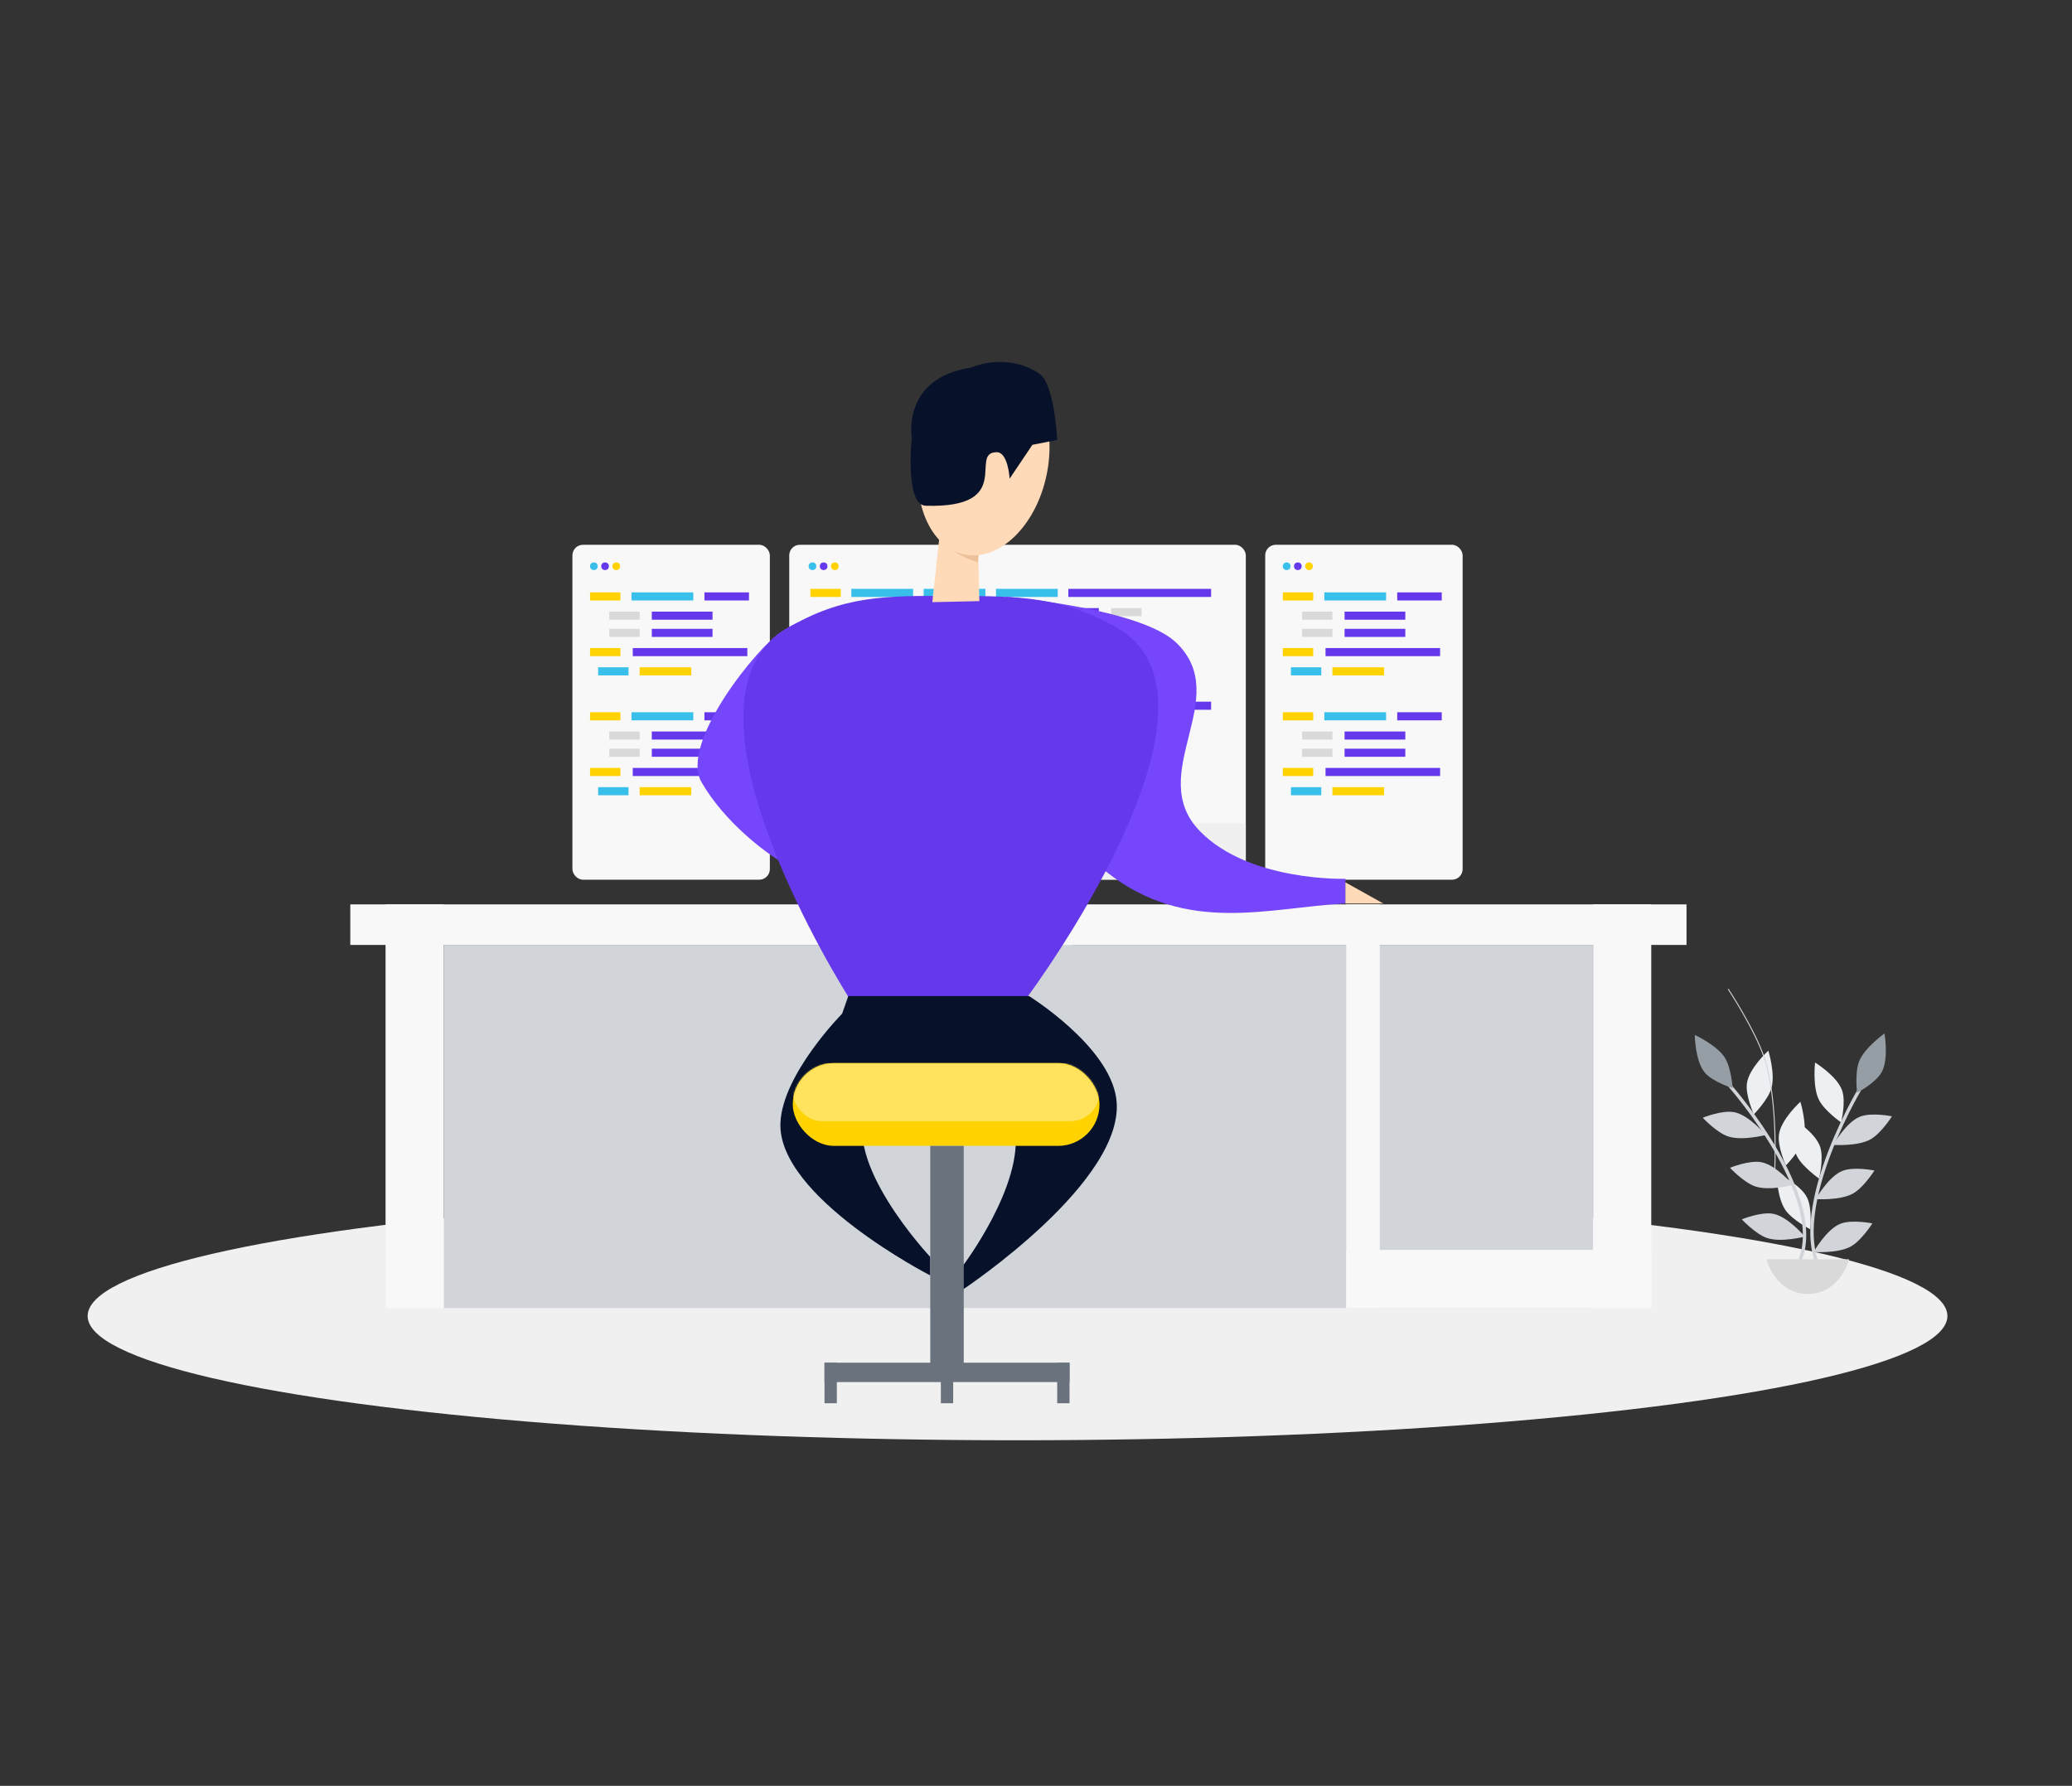 <svg width="1253" height="1080" viewBox="0 0 1253 1080" fill="none" xmlns="http://www.w3.org/2000/svg">
<rect x="0" y="0" width="1253" height="1080" fill="#333333" stroke="none"/>
<rect x="346.156" y="329.46" width="119.395" height="202.544" rx="6.396" fill="#F8F8F8"/>
<rect width="96.111" height="4.897" transform="translate(356.816 358.243)" fill="#F8F8F8"/>
<rect x="356.816" y="358.243" width="18.365" height="4.897" fill="#FFD200"/>
<rect x="381.915" y="358.243" width="37.343" height="4.897" fill="#38C0EB"/>
<rect x="425.992" y="358.243" width="26.936" height="4.897" fill="#6638EB"/>
<rect width="62.441" height="4.897" transform="translate(368.448 369.874)" fill="#F8F8F8"/>
<rect x="368.448" y="369.874" width="18.365" height="4.897" fill="#D9D9D9"/>
<rect x="394.159" y="369.874" width="36.73" height="4.897" fill="#6638EB"/>
<rect width="62.441" height="4.897" transform="translate(368.448 380.281)" fill="#F8F8F8"/>
<rect x="368.448" y="380.281" width="18.365" height="4.897" fill="#D9D9D9"/>
<rect x="394.159" y="380.281" width="36.73" height="4.897" fill="#6638EB"/>
<rect width="66.115" height="4.897" transform="translate(356.816 391.912)" fill="#F8F8F8"/>
<rect x="356.816" y="391.912" width="18.365" height="4.897" fill="#FFD200"/>
<rect x="382.644" y="391.912" width="69.291" height="4.897" fill="#6638EB"/>
<rect width="56.32" height="4.897" transform="translate(361.715 403.543)" fill="#F8F8F8"/>
<rect x="361.715" y="403.543" width="18.365" height="4.897" fill="#38C0EB"/>
<rect x="386.813" y="403.543" width="31.221" height="4.897" fill="#FFD200"/>
<rect x="384.977" y="415.174" width="20.814" height="4.897" fill="#F8F8F8"/>
<rect width="96.111" height="4.897" transform="translate(356.816 430.732)" fill="#F8F8F8"/>
<rect x="356.816" y="430.732" width="18.365" height="4.897" fill="#FFD200"/>
<rect x="381.915" y="430.732" width="37.343" height="4.897" fill="#38C0EB"/>
<rect x="425.992" y="430.732" width="26.936" height="4.897" fill="#6638EB"/>
<rect width="62.441" height="4.897" transform="translate(368.448 442.363)" fill="#F8F8F8"/>
<rect x="368.448" y="442.363" width="18.365" height="4.897" fill="#D9D9D9"/>
<rect x="394.159" y="442.363" width="36.73" height="4.897" fill="#6638EB"/>
<rect width="62.441" height="4.897" transform="translate(368.448 452.77)" fill="#F8F8F8"/>
<rect x="368.448" y="452.77" width="18.365" height="4.897" fill="#D9D9D9"/>
<rect x="394.159" y="452.77" width="36.73" height="4.897" fill="#6638EB"/>
<rect width="66.115" height="4.897" transform="translate(356.816 464.401)" fill="#F8F8F8"/>
<rect x="356.816" y="464.401" width="18.365" height="4.897" fill="#FFD200"/>
<rect x="382.644" y="464.401" width="69.291" height="4.897" fill="#6638EB"/>
<rect width="56.32" height="4.897" transform="translate(361.715 476.033)" fill="#F8F8F8"/>
<rect x="361.715" y="476.033" width="18.365" height="4.897" fill="#38C0EB"/>
<rect x="386.813" y="476.033" width="31.221" height="4.897" fill="#FFD200"/>
<rect x="384.977" y="487.664" width="20.814" height="4.897" fill="#F8F8F8"/>
<circle cx="359.132" cy="342.436" r="2.316" fill="#38C0EB"/>
<circle cx="365.896" cy="342.436" r="2.316" fill="#6638EB"/>
<circle cx="372.66" cy="342.436" r="2.316" fill="#FFD200"/>
<rect x="477.277" y="329.46" width="276.1" height="202.544" rx="6.396" fill="#F8F8F8"/>
<mask id="mask0_159_2" style="mask-type:alpha" maskUnits="userSpaceOnUse" x="477" y="329" width="277" height="204">
<path d="M477.277 342.252C477.277 336.222 477.277 333.207 479.151 331.333C481.024 329.46 484.039 329.46 490.07 329.46H740.585C746.615 329.46 749.63 329.46 751.504 331.333C753.377 333.207 753.377 336.222 753.377 342.252V519.212C753.377 525.242 753.377 528.257 751.504 530.131C749.63 532.004 746.615 532.004 740.585 532.004H490.07C484.039 532.004 481.024 532.004 479.151 530.131C477.277 528.257 477.277 525.242 477.277 519.212V342.252Z" fill="#D55151"/>
</mask>
<g mask="url(#mask0_159_2)">
<rect width="242.325" height="4.897" transform="translate(490.068 356.11)" fill="#F8F8F8"/>
<rect x="490.068" y="356.11" width="18.365" height="4.897" fill="#FFD200"/>
<rect x="514.83" y="356.11" width="37.343" height="4.897" fill="#38C0EB"/>
<rect x="558.568" y="356.11" width="37.343" height="4.897" fill="#38C0EB"/>
<rect x="602.307" y="356.11" width="37.343" height="4.897" fill="#38C0EB"/>
<rect x="646.045" y="356.11" width="86.348" height="4.897" fill="#6638EB"/>
<rect width="88.102" height="4.897" transform="translate(506.48 367.741)" fill="#F8F8F8"/>
<rect x="506.48" y="367.741" width="18.365" height="4.897" fill="#D9D9D9"/>
<rect x="532.308" y="367.741" width="132.187" height="4.897" fill="#6638EB"/>
<rect x="671.957" y="367.741" width="18.365" height="4.897" fill="#D9D9D9"/>
<rect width="88.102" height="4.897" transform="translate(506.48 378.148)" fill="#F8F8F8"/>
<rect x="506.48" y="378.148" width="18.365" height="4.897" fill="#D9D9D9"/>
<rect x="532.308" y="378.148" width="132.187" height="4.897" fill="#6638EB"/>
<rect x="671.957" y="378.148" width="18.365" height="4.897" fill="#D9D9D9"/>
<rect width="133.866" height="4.264" transform="translate(490.068 390.223)" fill="#F8F8F8"/>
<rect x="490.068" y="390.223" width="18.365" height="4.897" fill="#FFD200"/>
<rect x="515.896" y="390.223" width="63.961" height="4.897" fill="#6638EB"/>
<rect x="587.319" y="390.223" width="18.122" height="5.33" fill="#6638EB"/>
<rect x="612.903" y="390.223" width="18.122" height="5.33" fill="#6638EB"/>
<rect x="638.488" y="390.223" width="18.122" height="5.33" fill="#6638EB"/>
<rect x="664.073" y="390.223" width="18.122" height="5.33" fill="#6638EB"/>
<rect width="79.465" height="4.897" transform="translate(496.979 401.411)" fill="#F8F8F8"/>
<rect x="496.979" y="401.411" width="18.365" height="4.897" fill="#38C0EB"/>
<rect x="522.079" y="401.41" width="137.517" height="4.897" fill="#FFD200"/>
<rect width="242.325" height="4.897" transform="translate(490.068 424.335)" fill="#F8F8F8"/>
<rect x="490.068" y="424.335" width="18.365" height="4.897" fill="#FFD200"/>
<rect x="514.83" y="424.335" width="37.343" height="4.897" fill="#38C0EB"/>
<rect x="558.568" y="424.335" width="37.343" height="4.897" fill="#38C0EB"/>
<rect x="602.307" y="424.335" width="37.343" height="4.897" fill="#38C0EB"/>
<rect x="646.045" y="424.335" width="86.348" height="4.897" fill="#6638EB"/>
<rect width="88.102" height="4.897" transform="translate(506.48 435.966)" fill="#F8F8F8"/>
<rect x="506.48" y="435.966" width="18.365" height="4.897" fill="#D9D9D9"/>
<rect x="532.308" y="435.966" width="132.187" height="4.897" fill="#6638EB"/>
<rect x="671.957" y="435.966" width="18.365" height="4.897" fill="#D9D9D9"/>
<rect width="88.102" height="4.897" transform="translate(506.48 446.374)" fill="#F8F8F8"/>
<rect x="506.48" y="446.374" width="18.365" height="4.897" fill="#D9D9D9"/>
<rect x="532.308" y="446.374" width="132.187" height="4.897" fill="#6638EB"/>
<rect x="671.957" y="446.374" width="18.365" height="4.897" fill="#D9D9D9"/>
<rect width="133.866" height="4.264" transform="translate(490.068 458.448)" fill="#F8F8F8"/>
<rect x="490.068" y="458.448" width="18.365" height="4.897" fill="#FFD200"/>
<rect x="515.896" y="458.448" width="63.961" height="4.897" fill="#6638EB"/>
<rect x="587.319" y="458.448" width="18.122" height="5.33" fill="#6638EB"/>
<rect x="612.903" y="458.448" width="18.122" height="5.33" fill="#6638EB"/>
<rect x="638.488" y="458.448" width="18.122" height="5.33" fill="#6638EB"/>
<rect x="664.073" y="458.448" width="18.122" height="5.33" fill="#6638EB"/>
<rect width="79.465" height="4.897" transform="translate(496.979 469.636)" fill="#F8F8F8"/>
<rect x="496.979" y="469.636" width="18.365" height="4.897" fill="#38C0EB"/>
<rect x="522.079" y="469.636" width="137.517" height="4.897" fill="#FFD200"/>
<circle cx="491.32" cy="342.436" r="2.316" fill="#38C0EB"/>
<circle cx="498.083" cy="342.436" r="2.316" fill="#6638EB"/>
<circle cx="504.847" cy="342.436" r="2.316" fill="#FFD200"/>
<rect width="276.1" height="34.113" transform="translate(477.277 497.892)" fill="#F0F0F0"/>
<circle cx="616.926" cy="513.882" r="9.594" fill="#D9D9D9"/>
</g>
<rect x="765.104" y="329.46" width="119.395" height="202.544" rx="6.396" fill="#F8F8F8"/>
<rect width="96.111" height="4.897" transform="translate(775.765 358.243)" fill="#F8F8F8"/>
<rect x="775.765" y="358.243" width="18.365" height="4.897" fill="#FFD200"/>
<rect x="800.863" y="358.243" width="37.343" height="4.897" fill="#38C0EB"/>
<rect x="844.94" y="358.243" width="26.936" height="4.897" fill="#6638EB"/>
<rect width="62.441" height="4.897" transform="translate(787.396 369.874)" fill="#F8F8F8"/>
<rect x="787.396" y="369.874" width="18.365" height="4.897" fill="#D9D9D9"/>
<rect x="813.107" y="369.874" width="36.73" height="4.897" fill="#6638EB"/>
<rect width="62.441" height="4.897" transform="translate(787.396 380.281)" fill="#F8F8F8"/>
<rect x="787.396" y="380.281" width="18.365" height="4.897" fill="#D9D9D9"/>
<rect x="813.107" y="380.281" width="36.73" height="4.897" fill="#6638EB"/>
<rect width="66.115" height="4.897" transform="translate(775.765 391.912)" fill="#F8F8F8"/>
<rect x="775.765" y="391.912" width="18.365" height="4.897" fill="#FFD200"/>
<rect x="801.592" y="391.912" width="69.291" height="4.897" fill="#6638EB"/>
<rect width="56.32" height="4.897" transform="translate(780.663 403.543)" fill="#F8F8F8"/>
<rect x="780.663" y="403.543" width="18.365" height="4.897" fill="#38C0EB"/>
<rect x="805.762" y="403.543" width="31.221" height="4.897" fill="#FFD200"/>
<rect x="803.925" y="415.174" width="20.814" height="4.897" fill="#F8F8F8"/>
<rect width="96.111" height="4.897" transform="translate(775.765 430.732)" fill="#F8F8F8"/>
<rect x="775.765" y="430.732" width="18.365" height="4.897" fill="#FFD200"/>
<rect x="800.863" y="430.732" width="37.343" height="4.897" fill="#38C0EB"/>
<rect x="844.94" y="430.732" width="26.936" height="4.897" fill="#6638EB"/>
<rect width="62.441" height="4.897" transform="translate(787.396 442.363)" fill="#F8F8F8"/>
<rect x="787.396" y="442.363" width="18.365" height="4.897" fill="#D9D9D9"/>
<rect x="813.107" y="442.363" width="36.73" height="4.897" fill="#6638EB"/>
<rect width="62.441" height="4.897" transform="translate(787.396 452.77)" fill="#F8F8F8"/>
<rect x="787.396" y="452.77" width="18.365" height="4.897" fill="#D9D9D9"/>
<rect x="813.107" y="452.77" width="36.73" height="4.897" fill="#6638EB"/>
<rect width="66.115" height="4.897" transform="translate(775.765 464.401)" fill="#F8F8F8"/>
<rect x="775.765" y="464.401" width="18.365" height="4.897" fill="#FFD200"/>
<rect x="801.592" y="464.401" width="69.291" height="4.897" fill="#6638EB"/>
<rect width="56.32" height="4.897" transform="translate(780.663 476.033)" fill="#F8F8F8"/>
<rect x="780.663" y="476.033" width="18.365" height="4.897" fill="#38C0EB"/>
<rect x="805.762" y="476.033" width="31.221" height="4.897" fill="#FFD200"/>
<rect x="803.925" y="487.664" width="20.814" height="4.897" fill="#F8F8F8"/>
<circle cx="778.08" cy="342.436" r="2.316" fill="#38C0EB"/>
<circle cx="784.843" cy="342.436" r="2.316" fill="#6638EB"/>
<circle cx="791.607" cy="342.436" r="2.316" fill="#FFD200"/>
<path d="M592.408 532.004H639.313L652.105 584.239H580.148L592.408 532.004Z" fill="#D9D9D9"/>
<ellipse rx="562.327" ry="75.155" transform="matrix(-1 0 0 1 615.327 795.845)" fill="#F0F0F0"/>
<path d="M1106.96 776.489C1073.92 743.931 1124.48 659.013 1124.48 659.013" stroke="#D1D5DA" stroke-width="2.037" stroke-linecap="round"/>
<path d="M1124.22 641.98C1127.42 633.625 1139.6 625.003 1139.6 625.003C1139.6 625.003 1142.39 640.574 1137.79 648.58C1134.05 655.074 1123.02 660.825 1123.02 660.825C1123.02 660.825 1121.58 648.866 1124.22 641.98Z" fill="#959DA5"/>
<path d="M1100.07 665.338C1095.96 657.39 1097.62 642.557 1097.62 642.557C1097.62 642.557 1111.1 650.831 1114.02 659.592C1116.39 666.699 1113.35 678.761 1113.35 678.761C1113.35 678.761 1103.45 671.888 1100.07 665.338Z" fill="#EDF0F2"/>
<path d="M1086.74 699.293C1082.63 691.345 1084.29 676.512 1084.29 676.512C1084.29 676.512 1097.78 684.785 1100.7 693.547C1103.06 700.653 1100.02 712.716 1100.02 712.716C1100.02 712.716 1090.13 705.843 1086.74 699.293Z" fill="#EDF0F2"/>
<path d="M1079.74 731.839C1074.61 724.504 1074.3 709.582 1074.3 709.582C1074.3 709.582 1088.76 715.999 1092.81 724.298C1096.09 731.029 1094.68 743.388 1094.68 743.388C1094.68 743.388 1083.96 737.884 1079.74 731.839Z" fill="#EDF0F2"/>
<path d="M1131.28 688.947C1123.52 693.399 1108.63 692.383 1108.63 692.383C1108.63 692.383 1116.31 678.553 1124.94 675.256C1131.93 672.582 1144.12 675.094 1144.12 675.094C1144.12 675.094 1137.68 685.278 1131.28 688.947Z" fill="#D1D5DA"/>
<path d="M1120.68 721.727C1112.92 726.179 1098.03 725.163 1098.03 725.163C1098.03 725.163 1105.71 711.334 1114.33 708.037C1121.33 705.362 1133.52 707.874 1133.52 707.874C1133.52 707.874 1127.08 718.058 1120.68 721.727Z" fill="#D1D5DA"/>
<path d="M1119.43 753.708C1111.67 758.16 1096.78 757.144 1096.78 757.144C1096.78 757.144 1104.46 743.314 1113.08 740.017C1120.08 737.343 1132.26 739.855 1132.26 739.855C1132.26 739.855 1125.83 750.038 1119.43 753.708Z" fill="#D1D5DA"/>
<path d="M1084.97 768.735C1111.42 730.631 1046.03 656.524 1046.03 656.524" stroke="#D1D5DA" stroke-width="2.037" stroke-linecap="round"/>
<path d="M1043.14 639.736C1038.45 632.118 1024.88 625.896 1024.88 625.896C1024.88 625.896 1025.02 641.714 1031.02 648.731C1035.89 654.423 1047.79 658.037 1047.79 658.037C1047.79 658.037 1047 646.016 1043.14 639.736Z" fill="#959DA5"/>
<path d="M1071.19 658.227C1073.76 649.656 1069.38 635.387 1069.38 635.387C1069.38 635.387 1057.66 646.01 1056.42 655.16C1055.4 662.582 1060.62 673.874 1060.62 673.874C1060.62 673.874 1069.07 665.291 1071.19 658.227Z" fill="#EDF0F2"/>
<path d="M1090.56 689.133C1093.13 680.563 1088.75 666.293 1088.75 666.293C1088.75 666.293 1077.03 676.916 1075.79 686.066C1074.77 693.488 1079.99 704.781 1079.99 704.781C1079.99 704.781 1088.44 696.197 1090.56 689.133Z" fill="#EDF0F2"/>
<path d="M1044.88 687.2C1053.33 690.141 1067.77 686.389 1067.77 686.389C1067.77 686.389 1057.67 674.218 1048.58 672.572C1041.21 671.238 1029.7 675.959 1029.7 675.959C1029.7 675.959 1037.91 684.777 1044.88 687.2Z" fill="#D1D5DA"/>
<path d="M1061.35 717.456C1069.8 720.396 1084.25 716.645 1084.25 716.645C1084.25 716.645 1074.15 704.473 1065.06 702.828C1057.69 701.493 1046.18 706.214 1046.18 706.214C1046.18 706.214 1054.39 715.032 1061.35 717.456Z" fill="#D1D5DA"/>
<path d="M1068.49 748.654C1076.94 751.594 1091.39 747.843 1091.39 747.843C1091.39 747.843 1081.29 735.671 1072.2 734.026C1064.83 732.691 1053.32 737.412 1053.32 737.412C1053.32 737.412 1061.53 746.231 1068.49 748.654Z" fill="#D1D5DA"/>
<path d="M1073.2 708.664C1073.2 708.664 1075.54 665.131 1066.8 639.414C1060.95 622.159 1045.08 598.118 1045.08 598.118" stroke="#D1D5DA" stroke-width="0.582"/>
<path d="M1093.25 782.52C1073.71 782.52 1068.23 761.571 1068.23 761.571H1118.27C1118.27 761.571 1112.79 782.52 1093.25 782.52Z" fill="#D9D9D9"/>
<rect x="268.337" y="571.447" width="695.047" height="219.601" fill="#D1D5DA"/>
<rect x="211.838" y="546.929" width="808.045" height="24.518" fill="#F8F8F8"/>
<rect x="233.158" y="791.048" width="244.119" height="35.179" transform="rotate(-90 233.158 791.048)" fill="#F8F8F8"/>
<rect x="963.384" y="791.048" width="244.119" height="35.179" transform="rotate(-90 963.384 791.048)" fill="#F8F8F8"/>
<rect x="814.141" y="791.048" width="244.119" height="20.254" transform="rotate(-90 814.141 791.048)" fill="#F8F8F8"/>
<rect x="814.141" y="755.869" width="184.422" height="35.179" fill="#F8F8F8"/>
<path d="M424.271 473.086C410.611 449.327 458.423 390.886 472.653 381.871C486.882 372.855 484.605 377.628 484.605 377.628L472.653 521.345C462.217 515.158 437.932 496.844 424.271 473.086Z" fill="#7546FB"/>
<path d="M711.269 388.624C689.441 367.729 608.397 360.908 608.397 360.908C613.195 414.92 614.142 484.259 669.694 527.74C717.955 565.516 767.768 548.705 813.607 546.396V531.471C813.607 531.471 755.476 533.255 725.66 502.689C691.826 468.004 746.269 422.131 711.269 388.624Z" fill="#7546FB"/>
<path d="M621.287 602.91C621.287 602.91 753.455 425.497 676.187 380.112C642.854 360.532 615.561 360.475 576.243 360.392L575.448 360.39C535.702 360.306 509.996 359.896 475.775 380.112C399.819 424.983 513.086 602.91 513.086 602.91H621.287Z" fill="#6638EB"/>
<path d="M592.242 363.522L591.555 333.872C591.555 333.872 585.313 332.108 581.665 330.191C575.731 327.074 568.714 318.961 568.714 318.961L563.795 364.158L592.242 363.522Z" fill="#FFDAB8"/>
<path d="M575.248 331.772C571.322 327.702 568.712 318.961 568.712 318.961L591.813 334.102L591.61 337.074L591.406 340.047C591.406 340.047 580.17 336.875 575.248 331.772Z" fill="#EDC199"/>
<ellipse cx="594.827" cy="279.231" rx="38.91" ry="57.284" transform="rotate(11.723 594.827 279.231)" fill="#FFDAB8"/>
<path d="M559.816 305.849C614.508 307.455 585.4 273.472 602.741 273.472C609.691 273.472 610.55 289.463 610.55 289.463L624.31 269.009L639.312 266.032C639.312 266.032 637.702 232.231 628.652 226.056C616.546 217.797 600.669 216.844 587.077 222.325C544.97 228.721 551.366 264.966 551.366 264.966C551.366 264.966 547.102 305.475 559.816 305.849Z" fill="#07122A"/>
<path d="M509.258 613.022L512.989 602.362H622.256C622.256 602.362 670.519 632.277 675.024 664.191C682.013 713.704 582.28 779.855 582.28 779.855V765.463C582.28 765.463 619.193 716.786 613.728 682.847C610.486 662.718 580.681 648.734 580.681 648.734C580.681 648.734 538.118 643.432 524.715 668.988C507.55 701.719 562.559 760.133 562.559 760.133L562.559 771.326C562.559 771.326 470.116 723.92 471.947 679.115C473.157 649.5 509.258 613.022 509.258 613.022Z" fill="#07122A"/>
<rect x="479.408" y="642.871" width="185.488" height="50.103" rx="25.052" fill="#FFD200"/>
<mask id="mask1_159_2" style="mask-type:alpha" maskUnits="userSpaceOnUse" x="479" y="642" width="186" height="51">
<rect x="479.408" y="642.871" width="185.488" height="50.103" rx="25.052" fill="#FFD200"/>
</mask>
<g mask="url(#mask1_159_2)">
<rect x="479.408" y="642.871" width="185.488" height="35.179" rx="17.589" fill="#FFE35F"/>
</g>
<rect x="562.559" y="692.974" width="20.254" height="135.385" fill="#6A737D"/>
<rect x="498.598" y="824.095" width="148.177" height="11.726" fill="#6A737D"/>
<rect x="498.598" y="848.613" width="24.518" height="7.462" transform="rotate(-90 498.598 848.613)" fill="#6A737D"/>
<rect x="568.955" y="848.613" width="24.518" height="7.462" transform="rotate(-90 568.955 848.613)" fill="#6A737D"/>
<rect x="639.312" y="848.613" width="24.518" height="7.462" transform="rotate(-90 639.312 848.613)" fill="#6A737D"/>
<path d="M836.527 546.396L813.607 533.604V546.396H836.527Z" fill="#FFDAB8"/>
</svg>
